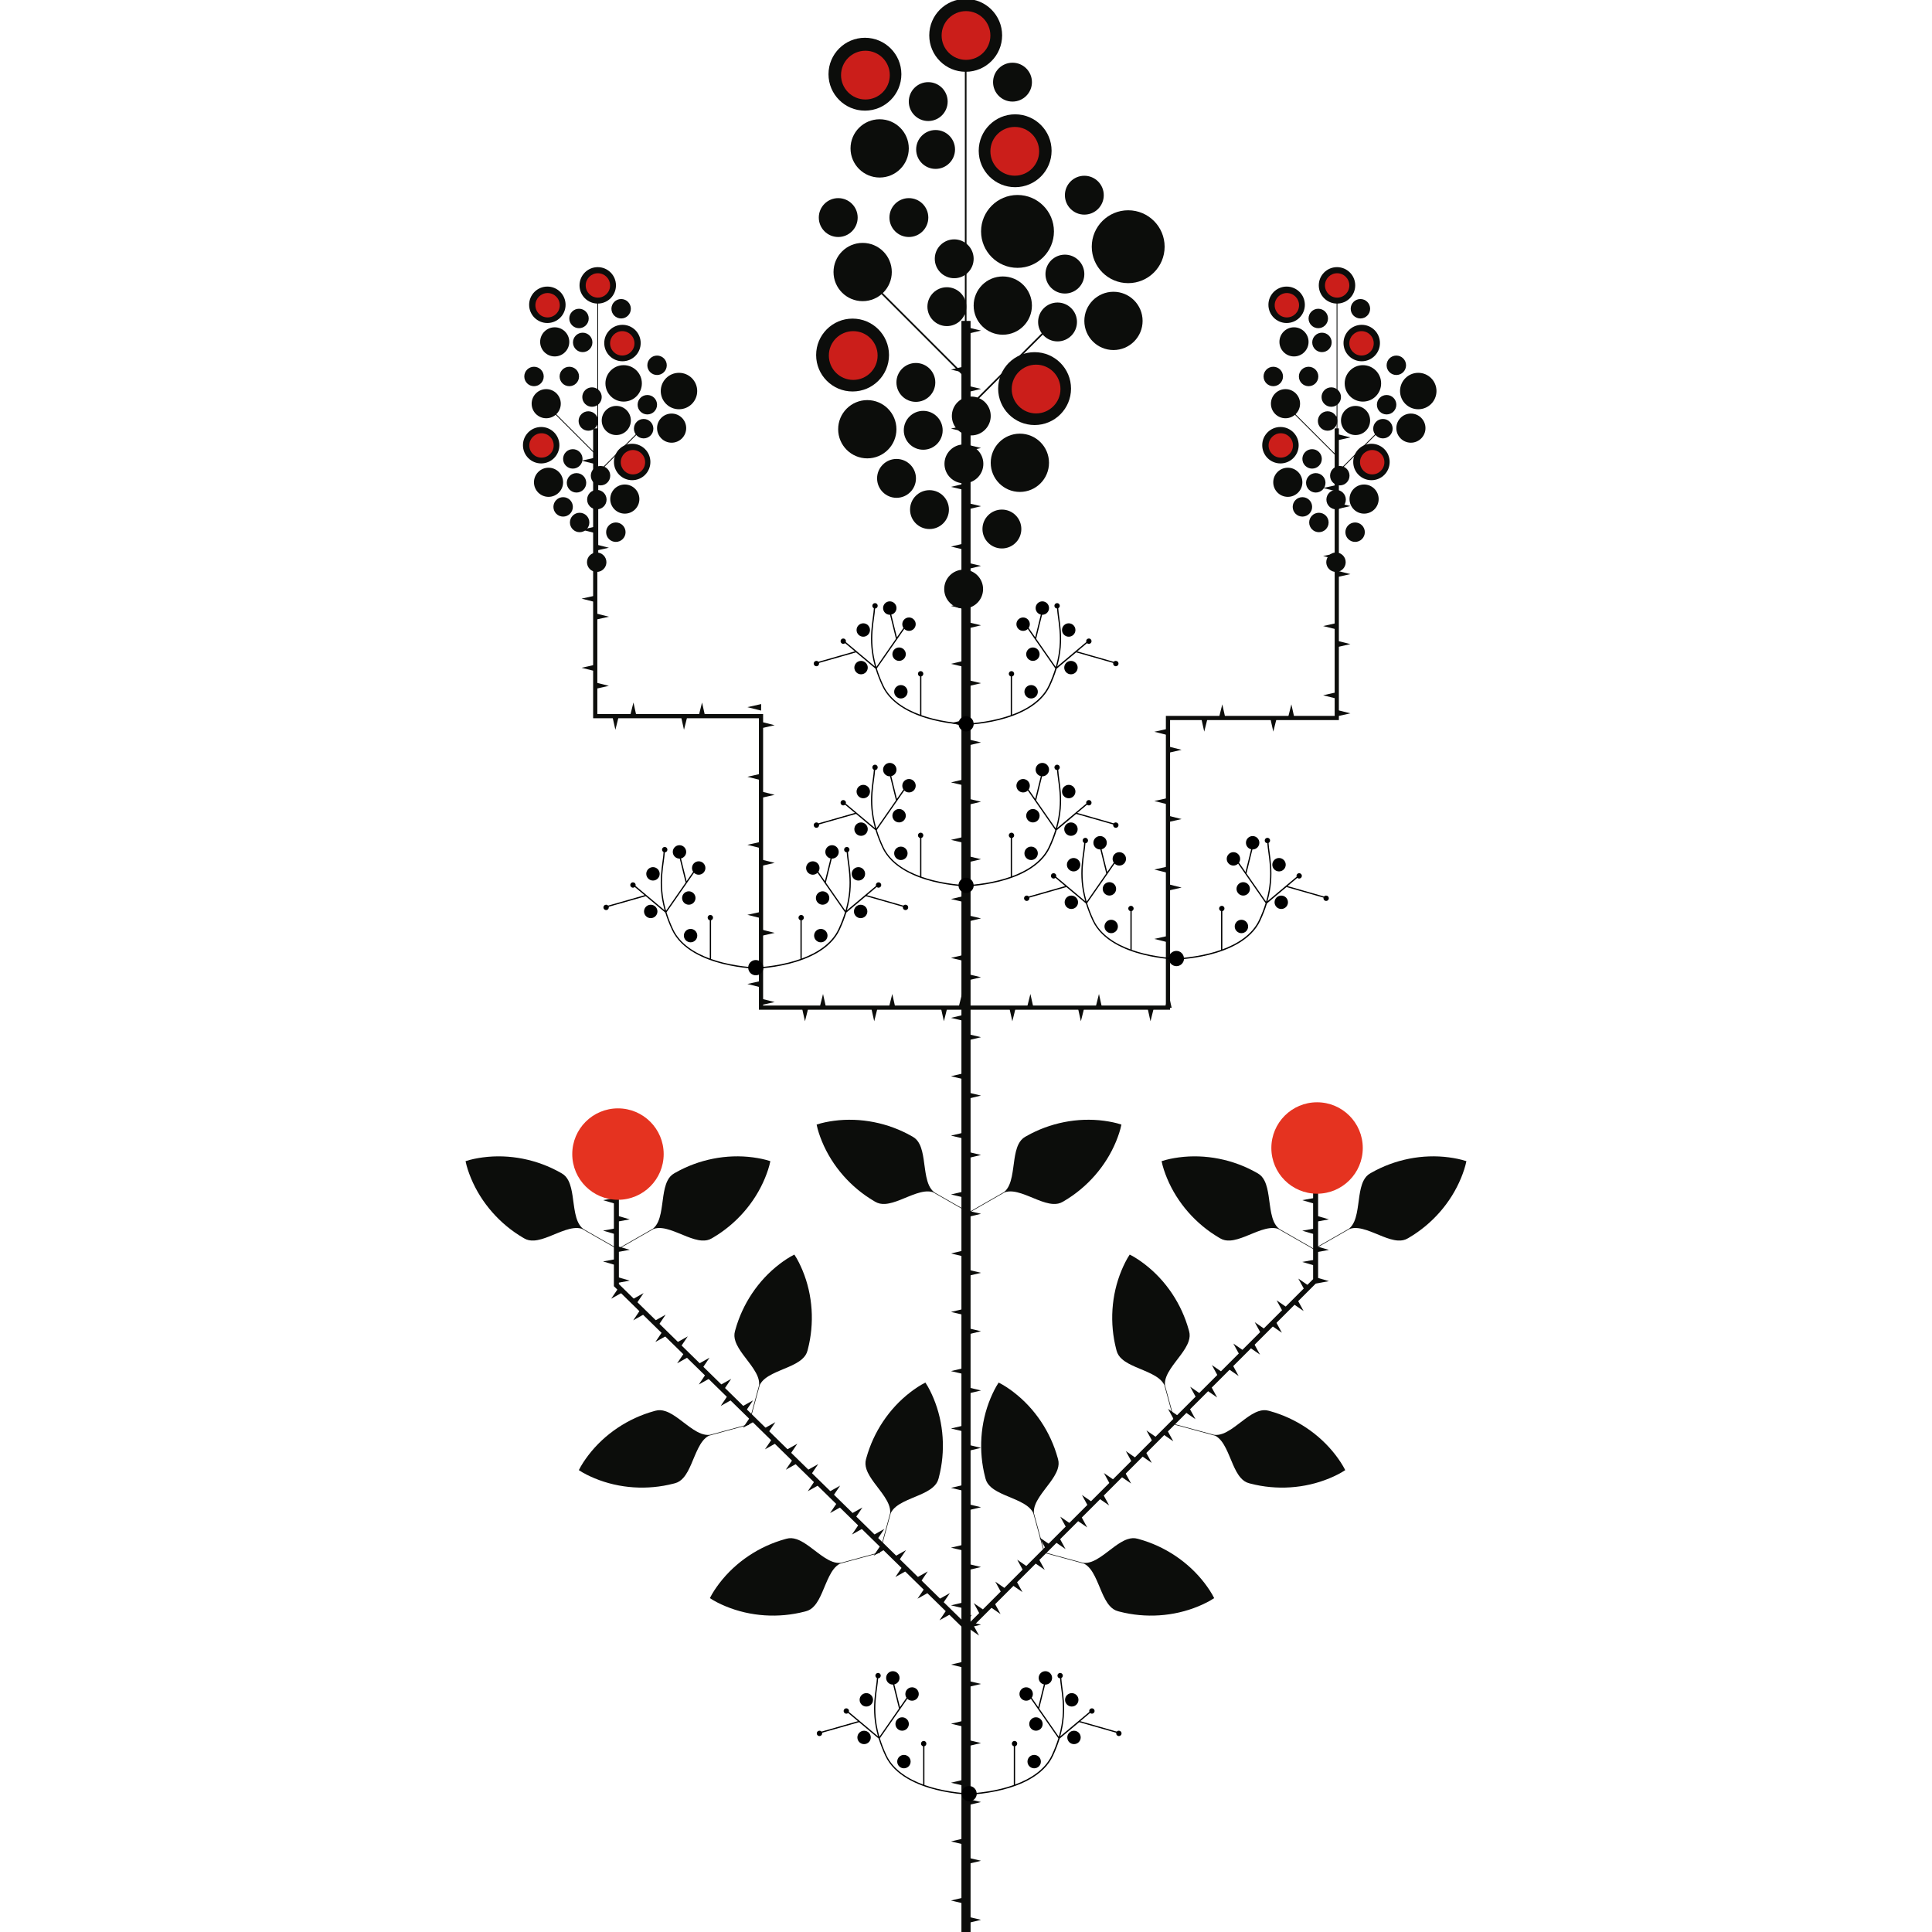 <?xml version="1.0" encoding="UTF-8"?>
<svg xmlns="http://www.w3.org/2000/svg" width="100" height="100" viewBox="0 0 100 100">
  <g id="Tallo">
    <g>
      <g>
        <line x1="50" y1="100.056" x2="50" y2="16.61" fill="none" stroke="#0c0d0b" stroke-miterlimit="10" stroke-width=".473"/>
        <g>
          <polygon points="50 98.554 49.222 98.37 50 98.186 50 98.554 50 98.554" fill="#0c0d0b"/>
          <polygon points="50 99.556 50.778 99.371 50 99.187 50 99.556 50 99.556" fill="#0c0d0b"/>
        </g>
        <g>
          <polygon points="50 95.497 49.222 95.313 50 95.128 50 95.497 50 95.497" fill="#0c0d0b"/>
          <polygon points="50 96.498 50.778 96.314 50 96.13 50 96.498 50 96.498" fill="#0c0d0b"/>
        </g>
        <g>
          <polygon points="50 92.457 49.222 92.273 50 92.088 50 92.457 50 92.457" fill="#0c0d0b"/>
          <polygon points="50 93.458 50.778 93.274 50 93.09 50 93.458 50 93.458" fill="#0c0d0b"/>
        </g>
        <g>
          <polygon points="50 89.403 49.222 89.219 50 89.034 50 89.403 50 89.403" fill="#0c0d0b"/>
          <polygon points="50 90.404 50.778 90.22 50 90.036 50 90.404 50 90.404" fill="#0c0d0b"/>
        </g>
        <g>
          <polygon points="50 86.344 49.222 86.159 50 85.975 50 86.344 50 86.344" fill="#0c0d0b"/>
          <polygon points="50 87.345 50.778 87.161 50 86.976 50 87.345 50 87.345" fill="#0c0d0b"/>
        </g>
        <g>
          <polygon points="50 83.276 49.222 83.092 50 82.908 50 83.276 50 83.276" fill="#0c0d0b"/>
          <polygon points="50 84.278 50.778 84.093 50 83.909 50 84.278 50 84.278" fill="#0c0d0b"/>
        </g>
        <g>
          <polygon points="50 80.291 49.222 80.107 50 79.923 50 80.291 50 80.291" fill="#0c0d0b"/>
          <polygon points="50 81.293 50.778 81.108 50 80.924 50 81.293 50 81.293" fill="#0c0d0b"/>
        </g>
        <g>
          <polygon points="50 77.197 49.222 77.012 50 76.828 50 77.197 50 77.197" fill="#0c0d0b"/>
          <polygon points="50 78.198 50.778 78.014 50 77.829 50 78.198 50 78.198" fill="#0c0d0b"/>
        </g>
        <g>
          <polygon points="50 74.123 49.222 73.939 50 73.755 50 74.123 50 74.123" fill="#0c0d0b"/>
          <polygon points="50 75.125 50.778 74.94 50 74.756 50 75.125 50 75.125" fill="#0c0d0b"/>
        </g>
        <g>
          <polygon points="50 71.153 49.222 70.968 50 70.784 50 71.153 50 71.153" fill="#0c0d0b"/>
          <polygon points="50 72.154 50.778 71.97 50 71.785 50 72.154 50 72.154" fill="#0c0d0b"/>
        </g>
        <g>
          <polygon points="50 68.089 49.222 67.905 50 67.721 50 68.089 50 68.089" fill="#0c0d0b"/>
          <polygon points="50 69.091 50.778 68.906 50 68.722 50 69.091 50 69.091" fill="#0c0d0b"/>
        </g>
        <g>
          <polygon points="50 65.064 49.222 64.879 50 64.695 50 65.064 50 65.064" fill="#0c0d0b"/>
          <polygon points="50 66.065 50.778 65.881 50 65.696 50 66.065 50 66.065" fill="#0c0d0b"/>
        </g>
        <g>
          <polygon points="50 62.01 49.222 61.826 50 61.642 50 62.01 50 62.01" fill="#0c0d0b"/>
          <polygon points="50 63.012 50.778 62.827 50 62.643 50 63.012 50 63.012" fill="#0c0d0b"/>
        </g>
        <g>
          <polygon points="50 58.964 49.222 58.779 50 58.595 50 58.964 50 58.964" fill="#0c0d0b"/>
          <polygon points="50 59.965 50.778 59.781 50 59.596 50 59.965 50 59.965" fill="#0c0d0b"/>
        </g>
        <g>
          <polygon points="50 55.89 49.222 55.706 50 55.522 50 55.89 50 55.89" fill="#0c0d0b"/>
          <polygon points="50 56.892 50.778 56.707 50 56.523 50 56.892 50 56.892" fill="#0c0d0b"/>
        </g>
        <g>
          <polygon points="50 52.869 49.222 52.684 50 52.5 50 52.869 50 52.869" fill="#0c0d0b"/>
          <polygon points="50 53.87 50.778 53.686 50 53.501 50 53.87 50 53.87" fill="#0c0d0b"/>
        </g>
        <g>
          <polygon points="50 49.765 49.222 49.581 50 49.396 50 49.765 50 49.765" fill="#0c0d0b"/>
          <polygon points="50 50.766 50.778 50.582 50 50.398 50 50.766 50 50.766" fill="#0c0d0b"/>
        </g>
        <g>
          <polygon points="50 46.719 49.222 46.535 50 46.35 50 46.719 50 46.719" fill="#0c0d0b"/>
          <polygon points="50 47.72 50.778 47.536 50 47.352 50 47.72 50 47.72" fill="#0c0d0b"/>
        </g>
        <g>
          <polygon points="50 43.655 49.222 43.471 50 43.287 50 43.655 50 43.655" fill="#0c0d0b"/>
          <polygon points="50 44.657 50.778 44.472 50 44.288 50 44.657 50 44.657" fill="#0c0d0b"/>
        </g>
        <g>
          <polygon points="50 40.681 49.222 40.496 50 40.312 50 40.681 50 40.681" fill="#0c0d0b"/>
          <polygon points="50 41.682 50.778 41.498 50 41.313 50 41.682 50 41.682" fill="#0c0d0b"/>
        </g>
        <g>
          <polygon points="50 37.61 49.222 37.426 50 37.241 50 37.61 50 37.61" fill="#0c0d0b"/>
          <polygon points="50 38.611 50.778 38.427 50 38.243 50 38.611 50 38.611" fill="#0c0d0b"/>
        </g>
        <g>
          <polygon points="50 34.544 49.222 34.36 50 34.175 50 34.544 50 34.544" fill="#0c0d0b"/>
          <polygon points="50 35.545 50.778 35.361 50 35.177 50 35.545 50 35.545" fill="#0c0d0b"/>
        </g>
        <g>
          <polygon points="50 31.548 49.222 31.364 50 31.18 50 31.548 50 31.548" fill="#0c0d0b"/>
          <polygon points="50 32.55 50.778 32.365 50 32.181 50 32.55 50 32.55" fill="#0c0d0b"/>
        </g>
        <g>
          <polygon points="50 28.474 49.222 28.29 50 28.105 50 28.474 50 28.474" fill="#0c0d0b"/>
          <polygon points="50 29.475 50.778 29.291 50 29.107 50 29.475 50 29.475" fill="#0c0d0b"/>
        </g>
        <g>
          <polygon points="50 25.384 49.222 25.2 50 25.016 50 25.384 50 25.384" fill="#0c0d0b"/>
          <polygon points="50 26.386 50.778 26.201 50 26.017 50 26.386 50 26.386" fill="#0c0d0b"/>
        </g>
        <g>
          <polygon points="50 22.37 49.222 22.185 50 22.001 50 22.37 50 22.37" fill="#0c0d0b"/>
          <polygon points="50 23.371 50.778 23.187 50 23.002 50 23.371 50 23.371" fill="#0c0d0b"/>
        </g>
        <g>
          <polygon points="50 19.314 49.222 19.13 50 18.945 50 19.314 50 19.314" fill="#0c0d0b"/>
          <polygon points="50 20.315 50.778 20.131 50 19.947 50 20.315 50 20.315" fill="#0c0d0b"/>
        </g>
        <g>
          <polygon points="50 16.294 49.222 16.109 50 15.925 50 16.294 50 16.294" fill="#0c0d0b"/>
          <polygon points="50 17.295 50.778 17.111 50 16.926 50 17.295 50 17.295" fill="#0c0d0b"/>
        </g>
      </g>
      <g>
        <polyline points="30.809 22.172 30.809 37.068 39.39 37.068 39.39 52.155 60.454 52.155 60.454 37.163 69.191 37.163 69.191 22.172" fill="none" stroke="#0c0d0b" stroke-miterlimit="10" stroke-width=".217"/>
        <g>
          <polygon points="30.813 24.022 30.103 23.844 30.817 23.685 30.813 24.022 30.813 24.022" fill="#0c0d0b"/>
          <polygon points="30.801 24.939 31.516 24.779 30.805 24.601 30.801 24.939 30.801 24.939" fill="#0c0d0b"/>
        </g>
        <g>
          <polygon points="30.813 27.594 30.103 27.416 30.817 27.256 30.813 27.594 30.813 27.594" fill="#0c0d0b"/>
          <polygon points="30.801 28.51 31.516 28.351 30.805 28.173 30.801 28.51 30.801 28.51" fill="#0c0d0b"/>
        </g>
        <g>
          <polygon points="30.813 31.164 30.103 30.986 30.817 30.827 30.813 31.164 30.813 31.164" fill="#0c0d0b"/>
          <polygon points="30.801 32.081 31.516 31.921 30.805 31.743 30.801 32.081 30.801 32.081" fill="#0c0d0b"/>
        </g>
        <g>
          <polygon points="30.813 34.742 30.103 34.564 30.817 34.404 30.813 34.742 30.813 34.742" fill="#0c0d0b"/>
          <polygon points="30.801 35.658 31.516 35.499 30.805 35.321 30.801 35.658 30.801 35.658" fill="#0c0d0b"/>
        </g>
        <g>
          <polygon points="32.03 37.064 31.852 37.774 31.692 37.059 32.03 37.064 32.03 37.064" fill="#0c0d0b"/>
          <polygon points="32.946 37.076 32.787 36.361 32.609 37.071 32.946 37.076 32.946 37.076" fill="#0c0d0b"/>
        </g>
        <g>
          <polygon points="35.581 37.064 35.403 37.774 35.244 37.059 35.581 37.064 35.581 37.064" fill="#0c0d0b"/>
          <polygon points="36.498 37.076 36.338 36.361 36.16 37.071 36.498 37.076 36.498 37.076" fill="#0c0d0b"/>
        </g>
        <g>
          <polygon points="39.394 36.78 38.684 36.602 39.399 36.443 39.394 36.78 39.394 36.78" fill="#0c0d0b"/>
          <polygon points="39.382 37.697 40.097 37.537 39.387 37.359 39.382 37.697 39.382 37.697" fill="#0c0d0b"/>
        </g>
        <g>
          <polygon points="39.394 40.384 38.684 40.206 39.399 40.046 39.394 40.384 39.394 40.384" fill="#0c0d0b"/>
          <polygon points="39.382 41.3 40.097 41.141 39.387 40.963 39.382 41.3 39.382 41.3" fill="#0c0d0b"/>
        </g>
        <g>
          <polygon points="39.394 43.906 38.684 43.728 39.399 43.569 39.394 43.906 39.394 43.906" fill="#0c0d0b"/>
          <polygon points="39.382 44.823 40.097 44.663 39.387 44.485 39.382 44.823 39.382 44.823" fill="#0c0d0b"/>
        </g>
        <g>
          <polygon points="39.394 47.529 38.684 47.351 39.399 47.192 39.394 47.529 39.394 47.529" fill="#0c0d0b"/>
          <polygon points="39.382 48.446 40.097 48.286 39.387 48.108 39.382 48.446 39.382 48.446" fill="#0c0d0b"/>
        </g>
        <g>
          <polygon points="39.394 51.109 38.684 50.931 39.399 50.771 39.394 51.109 39.394 51.109" fill="#0c0d0b"/>
          <polygon points="39.382 52.025 40.097 51.866 39.387 51.688 39.382 52.025 39.382 52.025" fill="#0c0d0b"/>
        </g>
        <g>
          <polygon points="41.843 52.151 41.665 52.861 41.505 52.146 41.843 52.151 41.843 52.151" fill="#0c0d0b"/>
          <polygon points="42.759 52.163 42.6 51.448 42.422 52.158 42.759 52.163 42.759 52.163" fill="#0c0d0b"/>
        </g>
        <g>
          <polygon points="45.427 52.151 45.249 52.861 45.09 52.146 45.427 52.151 45.427 52.151" fill="#0c0d0b"/>
          <polygon points="46.344 52.163 46.184 51.448 46.006 52.158 46.344 52.163 46.344 52.163" fill="#0c0d0b"/>
        </g>
        <g>
          <polygon points="49.034 52.151 48.856 52.861 48.696 52.146 49.034 52.151 49.034 52.151" fill="#0c0d0b"/>
          <polygon points="49.95 52.163 49.791 51.448 49.613 52.158 49.95 52.163 49.95 52.163" fill="#0c0d0b"/>
        </g>
        <g>
          <polygon points="52.576 52.151 52.398 52.861 52.238 52.146 52.576 52.151 52.576 52.151" fill="#0c0d0b"/>
          <polygon points="53.492 52.163 53.333 51.448 53.155 52.158 53.492 52.163 53.492 52.163" fill="#0c0d0b"/>
        </g>
        <g>
          <polygon points="56.124 52.151 55.946 52.861 55.787 52.146 56.124 52.151 56.124 52.151" fill="#0c0d0b"/>
          <polygon points="57.041 52.163 56.882 51.448 56.704 52.158 57.041 52.163 57.041 52.163" fill="#0c0d0b"/>
        </g>
        <g>
          <polygon points="59.727 52.151 59.549 52.861 59.39 52.146 59.727 52.151 59.727 52.151" fill="#0c0d0b"/>
          <polygon points="60.644 52.163 60.484 51.448 60.306 52.158 60.644 52.163 60.644 52.163" fill="#0c0d0b"/>
        </g>
        <g>
          <polygon points="60.45 49.355 61.16 49.533 60.445 49.693 60.45 49.355 60.45 49.355" fill="#0c0d0b"/>
          <polygon points="60.462 48.439 59.747 48.598 60.457 48.776 60.462 48.439 60.462 48.439" fill="#0c0d0b"/>
        </g>
        <g>
          <polygon points="60.45 45.763 61.16 45.941 60.445 46.101 60.45 45.763 60.45 45.763" fill="#0c0d0b"/>
          <polygon points="60.462 44.847 59.747 45.006 60.457 45.184 60.462 44.847 60.462 44.847" fill="#0c0d0b"/>
        </g>
        <g>
          <polygon points="60.45 42.217 61.16 42.395 60.445 42.555 60.45 42.217 60.45 42.217" fill="#0c0d0b"/>
          <polygon points="60.462 41.301 59.747 41.46 60.457 41.638 60.462 41.301 60.462 41.301" fill="#0c0d0b"/>
        </g>
        <g>
          <polygon points="60.45 38.633 61.16 38.811 60.445 38.971 60.45 38.633 60.45 38.633" fill="#0c0d0b"/>
          <polygon points="60.462 37.717 59.747 37.876 60.457 38.054 60.462 37.717 60.462 37.717" fill="#0c0d0b"/>
        </g>
        <g>
          <polygon points="62.509 37.16 62.331 37.87 62.172 37.155 62.509 37.16 62.509 37.16" fill="#0c0d0b"/>
          <polygon points="63.426 37.172 63.266 36.457 63.088 37.167 63.426 37.172 63.426 37.172" fill="#0c0d0b"/>
        </g>
        <g>
          <polygon points="66.084 37.16 65.906 37.87 65.746 37.155 66.084 37.16 66.084 37.16" fill="#0c0d0b"/>
          <polygon points="67 37.172 66.841 36.457 66.663 37.167 67 37.172 67 37.172" fill="#0c0d0b"/>
        </g>
        <g>
          <polygon points="69.187 36.744 69.897 36.922 69.183 37.081 69.187 36.744 69.187 36.744" fill="#0c0d0b"/>
          <polygon points="69.199 35.827 68.484 35.987 69.195 36.165 69.199 35.827 69.199 35.827" fill="#0c0d0b"/>
        </g>
        <g>
          <polygon points="69.187 33.161 69.897 33.339 69.183 33.499 69.187 33.161 69.187 33.161" fill="#0c0d0b"/>
          <polygon points="69.199 32.245 68.484 32.404 69.195 32.582 69.199 32.245 69.199 32.245" fill="#0c0d0b"/>
        </g>
        <g>
          <polygon points="69.187 29.538 69.897 29.716 69.183 29.875 69.187 29.538 69.187 29.538" fill="#0c0d0b"/>
          <polygon points="69.199 28.621 68.484 28.781 69.195 28.959 69.199 28.621 69.199 28.621" fill="#0c0d0b"/>
        </g>
        <g>
          <polygon points="69.187 26.016 69.897 26.194 69.183 26.354 69.187 26.016 69.187 26.016" fill="#0c0d0b"/>
          <polygon points="69.199 25.1 68.484 25.259 69.195 25.437 69.199 25.1 69.199 25.1" fill="#0c0d0b"/>
        </g>
        <g>
          <polygon points="69.187 22.462 69.897 22.64 69.183 22.799 69.187 22.462 69.187 22.462" fill="#0c0d0b"/>
          <polygon points="69.199 21.545 68.484 21.705 69.195 21.883 69.199 21.545 69.199 21.545" fill="#0c0d0b"/>
        </g>
      </g>
      <g>
        <polyline points="31.904 61.041 31.904 66.519 50.059 84.299 68.096 66.262 68.096 61.041" fill="none" stroke="#0c0d0b" stroke-miterlimit="10" stroke-width=".259"/>
        <g>
          <polygon points="31.889 61.332 32.595 61.538 31.871 61.67 31.889 61.332 31.889 61.332" fill="#0c0d0b"/>
          <polygon points="31.937 60.412 31.214 60.544 31.92 60.751 31.937 60.412 31.937 60.412" fill="#0c0d0b"/>
        </g>
        <g>
          <polygon points="31.889 62.907 32.595 63.114 31.871 63.246 31.889 62.907 31.889 62.907" fill="#0c0d0b"/>
          <polygon points="31.937 61.988 31.214 62.12 31.92 62.327 31.937 61.988 31.937 61.988" fill="#0c0d0b"/>
        </g>
        <g>
          <polygon points="31.889 64.483 32.595 64.69 31.871 64.822 31.889 64.483 31.889 64.483" fill="#0c0d0b"/>
          <polygon points="31.937 63.564 31.214 63.696 31.92 63.903 31.937 63.564 31.937 63.564" fill="#0c0d0b"/>
        </g>
        <g>
          <polygon points="31.889 66.08 32.595 66.286 31.871 66.418 31.889 66.08 31.889 66.08" fill="#0c0d0b"/>
          <polygon points="31.937 65.16 31.214 65.292 31.92 65.499 31.937 65.16 31.937 65.16" fill="#0c0d0b"/>
        </g>
        <g>
          <polygon points="32.67 67.29 33.312 66.931 32.9 67.54 32.67 67.29 32.67 67.29" fill="#0c0d0b"/>
          <polygon points="32.047 66.612 31.635 67.221 32.277 66.862 32.047 66.612 32.047 66.612" fill="#0c0d0b"/>
        </g>
        <g>
          <polygon points="33.811 68.408 34.453 68.048 34.041 68.657 33.811 68.408 33.811 68.408" fill="#0c0d0b"/>
          <polygon points="33.188 67.73 32.776 68.339 33.418 67.979 33.188 67.73 33.188 67.73" fill="#0c0d0b"/>
        </g>
        <g>
          <polygon points="34.957 69.53 35.599 69.171 35.187 69.78 34.957 69.53 34.957 69.53" fill="#0c0d0b"/>
          <polygon points="34.334 68.852 33.922 69.461 34.564 69.102 34.334 68.852 34.334 68.852" fill="#0c0d0b"/>
        </g>
        <g>
          <polygon points="36.084 70.633 36.725 70.274 36.313 70.883 36.084 70.633 36.084 70.633" fill="#0c0d0b"/>
          <polygon points="35.461 69.956 35.049 70.565 35.69 70.205 35.461 69.956 35.461 69.956" fill="#0c0d0b"/>
        </g>
        <g>
          <polygon points="37.204 71.73 37.846 71.371 37.434 71.98 37.204 71.73 37.204 71.73" fill="#0c0d0b"/>
          <polygon points="36.581 71.053 36.169 71.662 36.81 71.302 36.581 71.053 36.581 71.053" fill="#0c0d0b"/>
        </g>
        <g>
          <polygon points="38.338 72.841 38.979 72.481 38.567 73.09 38.338 72.841 38.338 72.841" fill="#0c0d0b"/>
          <polygon points="37.715 72.163 37.303 72.772 37.944 72.413 37.715 72.163 37.715 72.163" fill="#0c0d0b"/>
        </g>
        <g>
          <polygon points="39.491 73.971 40.133 73.611 39.721 74.22 39.491 73.971 39.491 73.971" fill="#0c0d0b"/>
          <polygon points="38.868 73.293 38.456 73.902 39.098 73.542 38.868 73.293 38.868 73.293" fill="#0c0d0b"/>
        </g>
        <g>
          <polygon points="40.63 75.085 41.271 74.726 40.859 75.335 40.63 75.085 40.63 75.085" fill="#0c0d0b"/>
          <polygon points="40.007 74.408 39.595 75.017 40.236 74.657 40.007 74.408 40.007 74.408" fill="#0c0d0b"/>
        </g>
        <g>
          <polygon points="41.708 76.141 42.349 75.782 41.937 76.391 41.708 76.141 41.708 76.141" fill="#0c0d0b"/>
          <polygon points="41.085 75.463 40.673 76.072 41.314 75.713 41.085 75.463 41.085 75.463" fill="#0c0d0b"/>
        </g>
        <g>
          <polygon points="42.845 77.255 43.486 76.895 43.074 77.504 42.845 77.255 42.845 77.255" fill="#0c0d0b"/>
          <polygon points="42.222 76.577 41.81 77.186 42.451 76.826 42.222 76.577 42.222 76.577" fill="#0c0d0b"/>
        </g>
        <g>
          <polygon points="43.999 78.385 44.64 78.026 44.228 78.635 43.999 78.385 43.999 78.385" fill="#0c0d0b"/>
          <polygon points="43.376 77.707 42.964 78.316 43.605 77.957 43.376 77.707 43.376 77.707" fill="#0c0d0b"/>
        </g>
        <g>
          <polygon points="45.133 79.496 45.774 79.136 45.362 79.745 45.133 79.496 45.133 79.496" fill="#0c0d0b"/>
          <polygon points="44.51 78.818 44.098 79.427 44.739 79.067 44.51 78.818 44.51 78.818" fill="#0c0d0b"/>
        </g>
        <g>
          <polygon points="46.253 80.593 46.895 80.234 46.483 80.843 46.253 80.593 46.253 80.593" fill="#0c0d0b"/>
          <polygon points="45.63 79.915 45.218 80.524 45.86 80.165 45.63 79.915 45.63 79.915" fill="#0c0d0b"/>
        </g>
        <g>
          <polygon points="47.379 81.695 48.02 81.336 47.608 81.945 47.379 81.695 47.379 81.695" fill="#0c0d0b"/>
          <polygon points="46.756 81.018 46.344 81.627 46.985 81.267 46.756 81.018 46.756 81.018" fill="#0c0d0b"/>
        </g>
        <g>
          <polygon points="48.525 82.818 49.166 82.458 48.754 83.067 48.525 82.818 48.525 82.818" fill="#0c0d0b"/>
          <polygon points="47.902 82.14 47.49 82.749 48.131 82.389 47.902 82.14 47.902 82.14" fill="#0c0d0b"/>
        </g>
        <g>
          <polygon points="49.665 83.934 50.306 83.575 49.894 84.184 49.665 83.934 49.665 83.934" fill="#0c0d0b"/>
          <polygon points="49.042 83.256 48.63 83.865 49.271 83.506 49.042 83.256 49.042 83.256" fill="#0c0d0b"/>
        </g>
        <g>
          <polygon points="50.756 83.623 50.403 82.978 51.008 83.396 50.756 83.623 50.756 83.623" fill="#0c0d0b"/>
          <polygon points="50.072 84.239 50.676 84.657 50.324 84.012 50.072 84.239 50.072 84.239" fill="#0c0d0b"/>
        </g>
        <g>
          <polygon points="51.868 82.51 51.516 81.865 52.12 82.284 51.868 82.51 51.868 82.51" fill="#0c0d0b"/>
          <polygon points="51.184 83.126 51.789 83.545 51.436 82.899 51.184 83.126 51.184 83.126" fill="#0c0d0b"/>
        </g>
        <g>
          <polygon points="53.004 81.375 52.651 80.73 53.256 81.148 53.004 81.375 53.004 81.375" fill="#0c0d0b"/>
          <polygon points="52.32 81.991 52.924 82.409 52.571 81.764 52.32 81.991 52.32 81.991" fill="#0c0d0b"/>
        </g>
        <g>
          <polygon points="54.157 80.222 53.804 79.577 54.409 79.995 54.157 80.222 54.157 80.222" fill="#0c0d0b"/>
          <polygon points="53.472 80.838 54.077 81.256 53.724 80.611 53.472 80.838 53.472 80.838" fill="#0c0d0b"/>
        </g>
        <g>
          <polygon points="55.232 79.147 54.879 78.502 55.484 78.92 55.232 79.147 55.232 79.147" fill="#0c0d0b"/>
          <polygon points="54.548 79.763 55.152 80.181 54.8 79.536 54.548 79.763 54.548 79.763" fill="#0c0d0b"/>
        </g>
        <g>
          <polygon points="56.353 78.025 56.001 77.38 56.605 77.798 56.353 78.025 56.353 78.025" fill="#0c0d0b"/>
          <polygon points="55.669 78.641 56.274 79.06 55.921 78.414 55.669 78.641 55.669 78.641" fill="#0c0d0b"/>
        </g>
        <g>
          <polygon points="57.49 76.889 57.137 76.243 57.742 76.662 57.49 76.889 57.49 76.889" fill="#0c0d0b"/>
          <polygon points="56.806 77.505 57.411 77.923 57.058 77.278 56.806 77.505 56.806 77.505" fill="#0c0d0b"/>
        </g>
        <g>
          <polygon points="58.625 75.753 58.273 75.108 58.877 75.526 58.625 75.753 58.625 75.753" fill="#0c0d0b"/>
          <polygon points="57.941 76.369 58.546 76.788 58.193 76.142 57.941 76.369 57.941 76.369" fill="#0c0d0b"/>
        </g>
        <g>
          <polygon points="59.694 74.685 59.341 74.04 59.945 74.458 59.694 74.685 59.694 74.685" fill="#0c0d0b"/>
          <polygon points="59.009 75.301 59.614 75.72 59.261 75.074 59.009 75.301 59.009 75.301" fill="#0c0d0b"/>
        </g>
        <g>
          <polygon points="60.81 73.569 60.457 72.924 61.061 73.342 60.81 73.569 60.81 73.569" fill="#0c0d0b"/>
          <polygon points="60.125 74.185 60.73 74.603 60.377 73.958 60.125 74.185 60.125 74.185" fill="#0c0d0b"/>
        </g>
        <g>
          <polygon points="61.956 72.422 61.604 71.777 62.208 72.196 61.956 72.422 61.956 72.422" fill="#0c0d0b"/>
          <polygon points="61.272 73.038 61.877 73.457 61.524 72.812 61.272 73.038 61.272 73.038" fill="#0c0d0b"/>
        </g>
        <g>
          <polygon points="63.079 71.3 62.726 70.654 63.331 71.073 63.079 71.3 63.079 71.3" fill="#0c0d0b"/>
          <polygon points="62.395 71.916 63 72.334 62.647 71.689 62.395 71.916 62.395 71.916" fill="#0c0d0b"/>
        </g>
        <g>
          <polygon points="64.191 70.188 63.838 69.543 64.443 69.961 64.191 70.188 64.191 70.188" fill="#0c0d0b"/>
          <polygon points="63.507 70.804 64.111 71.222 63.759 70.577 63.507 70.804 63.507 70.804" fill="#0c0d0b"/>
        </g>
        <g>
          <polygon points="65.298 69.081 64.945 68.436 65.55 68.854 65.298 69.081 65.298 69.081" fill="#0c0d0b"/>
          <polygon points="64.614 69.697 65.218 70.115 64.865 69.47 64.614 69.697 64.614 69.697" fill="#0c0d0b"/>
        </g>
        <g>
          <polygon points="66.43 67.949 66.077 67.304 66.682 67.722 66.43 67.949 66.43 67.949" fill="#0c0d0b"/>
          <polygon points="65.746 68.565 66.35 68.983 65.998 68.338 65.746 68.565 65.746 68.565" fill="#0c0d0b"/>
        </g>
        <g>
          <polygon points="67.554 66.825 67.201 66.18 67.806 66.598 67.554 66.825 67.554 66.825" fill="#0c0d0b"/>
          <polygon points="66.87 67.441 67.474 67.859 67.122 67.214 66.87 67.441 66.87 67.441" fill="#0c0d0b"/>
        </g>
        <g>
          <polygon points="68.111 65.525 67.405 65.318 68.129 65.186 68.111 65.525 68.111 65.525" fill="#0c0d0b"/>
          <polygon points="68.063 66.444 68.786 66.312 68.08 66.106 68.063 66.444 68.063 66.444" fill="#0c0d0b"/>
        </g>
        <g>
          <polygon points="68.111 63.909 67.405 63.702 68.129 63.57 68.111 63.909 68.111 63.909" fill="#0c0d0b"/>
          <polygon points="68.063 64.828 68.786 64.696 68.08 64.49 68.063 64.828 68.063 64.828" fill="#0c0d0b"/>
        </g>
        <g>
          <polygon points="68.111 62.327 67.405 62.12 68.129 61.988 68.111 62.327 68.111 62.327" fill="#0c0d0b"/>
          <polygon points="68.063 63.246 68.786 63.115 68.08 62.908 68.063 63.246 68.063 63.246" fill="#0c0d0b"/>
        </g>
        <g>
          <polygon points="68.111 60.751 67.405 60.544 68.129 60.412 68.111 60.751 68.111 60.751" fill="#0c0d0b"/>
          <polygon points="68.063 61.67 68.786 61.538 68.08 61.332 68.063 61.67 68.063 61.67" fill="#0c0d0b"/>
        </g>
      </g>
    </g>
  </g>
  <g id="Hojas">
    <path d="M57.152,58.012c-1.383-.185-2.817.108-4.021.791,0,0-.062.035-.062.035-.158.089-.267.216-.352.386-.114.23-.168.505-.21.775-.044.289-.078.621-.137.901-.065.304-.164.608-.396.799l-1.822,1.042-1.788-1.023c-.249-.19-.353-.504-.42-.818-.059-.28-.093-.612-.137-.901-.042-.27-.096-.545-.21-.775-.085-.17-.194-.297-.352-.386,0,0-.062-.035-.062-.035-1.204-.682-2.637-.975-4.021-.791-.299.041-.604.099-.894.196.061.3.163.593.277.872.532,1.29,1.502,2.385,2.695,3.087,0,0,.061.036.061.036.156.092.321.123.511.112.256-.016.521-.107.776-.206.272-.106.576-.243.849-.332.281-.091.578-.155.848-.071l1.866,1.068v-.002s.002.002.002.002l1.853-1.061c.276-.095.581-.029.87.064.272.089.576.225.849.332.255.099.52.19.776.206.19.011.354-.019.511-.112,0,0,.061-.036.061-.036,1.193-.701,2.163-1.796,2.695-3.087.114-.279.216-.573.277-.872-.29-.097-.595-.155-.894-.196Z" fill="#0c0d0b"/>
    <path d="M75.008,59.906c-1.383-.185-2.817.108-4.021.791,0,0-.062.035-.062.035-.158.089-.267.216-.352.386-.114.23-.168.505-.21.775-.044.289-.078.621-.137.901-.065.304-.164.608-.396.799l-1.822,1.042-1.788-1.023c-.249-.19-.353-.504-.42-.818-.059-.28-.093-.612-.137-.901-.042-.27-.096-.545-.21-.775-.085-.17-.194-.297-.352-.386,0,0-.062-.035-.062-.035-1.204-.682-2.637-.975-4.021-.791-.299.041-.604.099-.894.196.061.3.163.593.277.872.532,1.29,1.502,2.385,2.695,3.087,0,0,.061.036.061.036.156.092.321.123.511.112.256-.016.521-.107.776-.206.272-.106.576-.243.849-.332.281-.091.578-.155.848-.071l1.866,1.068v-.002s.002.002.002.002l1.853-1.061c.276-.095.581-.029.87.064.272.089.576.225.849.332.255.099.52.19.776.206.19.011.354-.019.511-.112,0,0,.061-.036.061-.036,1.193-.701,2.163-1.796,2.695-3.087.114-.279.216-.573.277-.872-.29-.097-.595-.155-.894-.196Z" fill="#0c0d0b"/>
    <path d="M40.345,65.431c-1.109.848-1.915,2.069-2.284,3.402,0,0-.019.069-.019.069-.049.175-.036.341.024.522.082.243.238.476.399.696.173.236.384.494.54.734.169.261.314.546.285.845l-.551,2.025-1.988.541c-.31.042-.606-.107-.875-.282-.24-.156-.498-.367-.734-.54-.221-.162-.453-.318-.696-.399-.181-.06-.347-.073-.522-.024,0,0-.069.019-.069.019-1.334.369-2.554,1.175-3.402,2.284-.182.241-.357.497-.493.771.255.169.534.304.813.421,1.288.536,2.749.624,4.088.277,0,0,.069-.018.069-.018.176-.045.314-.14.44-.282.17-.192.293-.444.403-.694.117-.268.236-.579.366-.835.134-.263.299-.518.549-.65l2.075-.564v-.002s.001,0,.001,0l.561-2.061c.128-.262.39-.432.66-.57.255-.13.567-.248.835-.366.25-.11.502-.233.694-.403.142-.126.237-.264.282-.44,0,0,.018-.069.018-.069.348-1.339.26-2.8-.277-4.088-.117-.278-.252-.558-.421-.813-.274.136-.53.311-.771.493Z" fill="#0c0d0b"/>
    <path d="M47.128,72.056c-1.109.848-1.915,2.069-2.284,3.402,0,0-.019.069-.019.069-.049.175-.036.341.024.522.082.243.238.476.399.696.173.236.384.494.54.734.169.261.314.546.285.845l-.551,2.025-1.988.541c-.31.042-.606-.107-.875-.282-.24-.156-.498-.367-.734-.54-.221-.162-.453-.318-.696-.399-.181-.06-.347-.073-.522-.024,0,0-.069.019-.069.019-1.334.369-2.554,1.175-3.402,2.284-.182.241-.357.497-.493.771.255.169.534.304.813.421,1.288.536,2.749.624,4.088.277,0,0,.069-.018.069-.018.176-.045.314-.14.44-.282.17-.192.293-.444.403-.694.117-.268.236-.579.366-.835.134-.263.299-.518.549-.65l2.075-.564v-.002s.001,0,.001,0l.561-2.061c.128-.262.39-.432.66-.57.255-.13.567-.248.835-.366.25-.11.502-.233.694-.403.142-.126.237-.264.282-.44,0,0,.018-.069.018-.069.348-1.339.26-2.8-.277-4.088-.117-.278-.252-.558-.421-.813-.274.136-.53.311-.771.493Z" fill="#0c0d0b"/>
    <path d="M59.244,65.431c1.109.848,1.915,2.069,2.284,3.402,0,0,.019.069.019.069.049.175.036.341-.024.522-.082.243-.238.476-.399.696-.173.236-.384.494-.54.734-.169.261-.314.546-.285.845l.551,2.025,1.988.541c.31.042.606-.107.875-.282.24-.156.498-.367.734-.54.221-.162.453-.318.696-.399.181-.06.347-.073.522-.024,0,0,.069.019.069.019,1.334.369,2.554,1.175,3.402,2.284.182.241.357.497.493.771-.255.169-.534.304-.813.421-1.288.536-2.749.624-4.088.277,0,0-.069-.018-.069-.018-.176-.045-.314-.14-.44-.282-.17-.192-.293-.444-.403-.694-.117-.268-.236-.579-.366-.835-.134-.263-.299-.518-.549-.65l-2.075-.564v-.002s-.001,0-.001,0l-.561-2.061c-.128-.262-.39-.432-.66-.57-.255-.13-.567-.248-.835-.366-.25-.11-.502-.233-.694-.403-.142-.126-.237-.264-.282-.44,0,0-.018-.069-.018-.069-.348-1.339-.26-2.8.277-4.088.117-.278.252-.558.421-.813.274.136.53.311.771.493Z" fill="#0c0d0b"/>
    <path d="M52.461,72.056c1.109.848,1.915,2.069,2.284,3.402,0,0,.019.069.019.069.049.175.036.341-.024.522-.082.243-.238.476-.399.696-.173.236-.384.494-.54.734-.169.261-.314.546-.285.845l.551,2.025,1.988.541c.31.042.606-.107.875-.282.24-.156.498-.367.734-.54.221-.162.453-.318.696-.399.181-.06.347-.073.522-.024,0,0,.069.019.069.019,1.334.369,2.554,1.175,3.402,2.284.182.241.357.497.493.771-.255.169-.534.304-.813.421-1.288.536-2.749.624-4.088.277,0,0-.069-.018-.069-.018-.176-.045-.314-.14-.44-.282-.17-.192-.293-.444-.403-.694-.117-.268-.236-.579-.366-.835-.134-.263-.299-.518-.549-.65l-2.075-.564v-.002s-.001,0-.001,0l-.561-2.061c-.128-.262-.39-.432-.66-.57-.255-.13-.567-.248-.835-.366-.25-.11-.502-.233-.694-.403-.142-.126-.237-.264-.282-.44,0,0-.018-.069-.018-.069-.348-1.339-.26-2.8.277-4.088.117-.278.252-.558.421-.813.274.136.53.311.771.493Z" fill="#0c0d0b"/>
    <path d="M38.981,59.906c-1.383-.185-2.817.108-4.021.791,0,0-.062.035-.062.035-.158.089-.267.216-.352.386-.114.23-.168.505-.21.775-.044.289-.078.621-.137.901-.065.304-.164.608-.396.799l-1.822,1.042-1.788-1.023c-.249-.19-.353-.504-.42-.818-.059-.28-.093-.612-.137-.901-.042-.27-.096-.545-.21-.775-.085-.17-.194-.297-.352-.386,0,0-.062-.035-.062-.035-1.204-.682-2.637-.975-4.021-.791-.299.041-.604.099-.894.196.061.3.163.593.277.872.532,1.29,1.502,2.385,2.695,3.087,0,0,.061.036.061.036.156.092.321.123.511.112.256-.016.521-.107.776-.206.272-.106.576-.243.849-.332.281-.091.578-.155.848-.071l1.866,1.068v-.002s.002.002.002.002l1.853-1.061c.276-.095.581-.029.87.064.272.089.576.225.849.332.255.099.52.19.776.206.19.011.354-.019.511-.112,0,0,.061-.036.061-.036,1.193-.701,2.163-1.796,2.695-3.087.114-.279.216-.573.277-.872-.29-.097-.595-.155-.894-.196Z" fill="#0c0d0b"/>
    <g>
      <path d="M53.463,34.207c.192,0,.347-.156.347-.347s-.156-.347-.347-.347-.347.156-.347.347.156.347.347.347Z"/>
      <path d="M55.317,32.956c.192,0,.347-.156.347-.347s-.156-.347-.347-.347-.347.156-.347.347.156.347.347.347Z"/>
      <circle cx="55.432" cy="34.555" r=".347"/>
      <path d="M53.371,36.153c.192,0,.347-.156.347-.347s-.156-.347-.347-.347-.347.156-.347.347.156.347.347.347Z"/>
      <path d="M57.749,34.207c-.041,0-.079.018-.104.047l-1.888-.54.507-.425c.051.047.13.051.184.005.059-.049.067-.137.018-.196-.049-.059-.137-.067-.196-.018-.046.038-.061.099-.042.152l-1.51,1.267c.006-.022.013-.043.018-.065.086-.316.141-.622.168-.934.052-.606-.017-1.109-.072-1.513-.026-.186-.048-.353-.057-.505.01-.005.02-.011.029-.019.059-.049.067-.137.018-.196-.049-.059-.137-.067-.196-.018s-.067.137-.018.196c.026.031.064.048.102.05.009.152.032.317.057.501.055.401.123.9.072,1.499-.026.308-.081.61-.165.923-.009.034-.019.068-.029.102l-1.014-1.459.307-1.241s.008,0,.013,0c.192,0,.347-.156.347-.347s-.156-.347-.347-.347-.347.156-.347.347c0,.165.115.303.269.338l-.291,1.178-.339-.487c.038-.056.06-.123.06-.195,0-.192-.156-.347-.347-.347s-.347.156-.347.347.156.347.347.347c.095,0,.181-.038.244-.1l.361.52h0s.001.001.001.001l1.06,1.524c-.088.288-.202.582-.34.878-.36.771-1.142,1.237-1.9,1.516v-1.98c.022-.004.043-.014.061-.03.059-.049.067-.137.018-.196-.049-.059-.137-.067-.196-.018s-.067.137-.018.196c.019.022.043.037.069.045v2.006c-.209.074-.415.135-.609.184-.495.125-.965.19-1.314.224-.02-.199-.186-.354-.39-.354s-.37.156-.39.354c-.349-.034-.819-.1-1.314-.224-.194-.049-.4-.109-.609-.184v-2.006c.026-.007.05-.022.069-.045.049-.059.041-.147-.018-.196s-.147-.041-.196.018c-.049.059-.041.147.018.196.018.015.04.025.061.03v1.98c-.758-.279-1.54-.745-1.9-1.516-.138-.296-.252-.591-.34-.878l1.06-1.524h.001s0-.001,0-.001l.361-.52c.063.062.149.1.244.1.192,0,.347-.156.347-.347s-.156-.347-.347-.347-.347.156-.347.347c0,.072.022.139.06.195l-.339.487-.291-1.178c.154-.036.269-.173.269-.338,0-.192-.156-.347-.347-.347s-.347.156-.347.347.156.347.347.347c.004,0,.008,0,.013,0l.307,1.241-1.014,1.459c-.01-.034-.02-.068-.029-.102-.085-.313-.139-.615-.165-.923-.051-.599.017-1.098.072-1.499.025-.184.048-.348.057-.501.038-.001.075-.018.102-.05.049-.059.041-.147-.018-.196s-.147-.041-.196.018c-.049.059-.041.147.018.196.009.008.019.014.029.019-.009.152-.031.319-.057.505-.055.404-.124.907-.072,1.513.027.312.082.618.168.934.006.022.012.043.018.065l-1.51-1.267c.019-.053.004-.114-.042-.152-.059-.049-.147-.041-.196.018-.049.059-.041.147.018.196.055.046.134.042.184-.005l.507.425-1.888.54c-.025-.029-.063-.047-.104-.047-.077,0-.139.062-.139.139s.062.139.139.139.139-.062.139-.139c0-.011-.001-.022-.004-.033l1.918-.548,1.012.849c.089.292.205.591.345.892.481,1.03,1.69,1.525,2.62,1.759.5.126.975.192,1.327.226.013.206.183.369.392.369s.378-.163.392-.369c.352-.034.827-.1,1.327-.226.93-.234,2.139-.729,2.62-1.759.14-.301.256-.6.345-.892l1.012-.849,1.918.548c-.003.01-.004.021-.004.033,0,.077.062.139.139.139s.139-.062.139-.139-.062-.139-.139-.139Z"/>
      <path d="M46.884,33.86c0-.192-.156-.347-.347-.347s-.347.156-.347.347.156.347.347.347.347-.156.347-.347Z"/>
      <path d="M44.683,32.956c.192,0,.347-.156.347-.347s-.156-.347-.347-.347-.347.156-.347.347.156.347.347.347Z"/>
      <circle cx="44.568" cy="34.555" r=".347"/>
      <path d="M46.629,36.153c.192,0,.347-.156.347-.347s-.156-.347-.347-.347-.347.156-.347.347.156.347.347.347Z"/>
    </g>
    <g>
      <path d="M53.463,42.569c.192,0,.347-.156.347-.347s-.156-.347-.347-.347-.347.156-.347.347.156.347.347.347Z"/>
      <path d="M55.317,41.318c.192,0,.347-.156.347-.347s-.156-.347-.347-.347-.347.156-.347.347.156.347.347.347Z"/>
      <circle cx="55.432" cy="42.916" r=".347"/>
      <path d="M53.371,44.515c.192,0,.347-.156.347-.347s-.156-.347-.347-.347-.347.156-.347.347.156.347.347.347Z"/>
      <path d="M57.749,42.569c-.041,0-.079.018-.104.047l-1.888-.54.507-.425c.051.047.13.051.184.005.059-.049.067-.137.018-.196-.049-.059-.137-.067-.196-.018-.046.038-.061.099-.042.152l-1.51,1.267c.006-.022.013-.043.018-.065.086-.316.141-.622.168-.934.052-.606-.017-1.109-.072-1.513-.026-.186-.048-.353-.057-.505.01-.005.02-.011.029-.019.059-.049.067-.137.018-.196-.049-.059-.137-.067-.196-.018s-.067.137-.018.196c.026.031.064.048.102.05.009.152.032.317.057.501.055.401.123.9.072,1.499-.026.308-.081.61-.165.923-.009.034-.019.068-.029.102l-1.014-1.459.307-1.241s.008,0,.013,0c.192,0,.347-.156.347-.347s-.156-.347-.347-.347-.347.156-.347.347c0,.165.115.303.269.338l-.291,1.178-.339-.487c.038-.056.06-.123.06-.195,0-.192-.156-.347-.347-.347s-.347.156-.347.347.156.347.347.347c.095,0,.181-.038.244-.1l.361.52h0s.001.001.001.001l1.06,1.524c-.088.288-.202.582-.34.878-.36.771-1.142,1.237-1.9,1.516v-1.98c.022-.004.043-.014.061-.03.059-.049.067-.137.018-.196-.049-.059-.137-.067-.196-.018s-.067.137-.018.196c.019.022.043.037.069.045v2.006c-.209.074-.415.135-.609.184-.495.125-.965.19-1.314.224-.02-.199-.186-.354-.39-.354s-.37.156-.39.354c-.349-.034-.819-.1-1.314-.224-.194-.049-.4-.109-.609-.184v-2.006c.026-.007.05-.022.069-.045.049-.059.041-.147-.018-.196s-.147-.041-.196.018c-.049.059-.041.147.018.196.018.015.04.025.061.03v1.98c-.758-.279-1.54-.745-1.9-1.516-.138-.296-.252-.591-.34-.878l1.06-1.524h.001s0-.001,0-.001l.361-.52c.063.062.149.1.244.1.192,0,.347-.156.347-.347s-.156-.347-.347-.347-.347.156-.347.347c0,.072.022.139.06.195l-.339.487-.291-1.178c.154-.036.269-.173.269-.338,0-.192-.156-.347-.347-.347s-.347.156-.347.347.156.347.347.347c.004,0,.008,0,.013,0l.307,1.241-1.014,1.459c-.01-.034-.02-.068-.029-.102-.085-.313-.139-.615-.165-.923-.051-.599.017-1.098.072-1.499.025-.184.048-.348.057-.501.038-.001.075-.018.102-.05.049-.059.041-.147-.018-.196s-.147-.041-.196.018c-.049.059-.041.147.018.196.009.008.019.014.029.019-.009.152-.031.319-.057.505-.055.404-.124.907-.072,1.513.027.312.082.618.168.934.006.022.012.043.018.065l-1.51-1.267c.019-.053.004-.114-.042-.152-.059-.049-.147-.041-.196.018-.049.059-.041.147.018.196.055.046.134.042.184-.005l.507.425-1.888.54c-.025-.029-.063-.047-.104-.047-.077,0-.139.062-.139.139s.062.139.139.139.139-.062.139-.139c0-.011-.001-.022-.004-.033l1.918-.548,1.012.849c.089.292.205.591.345.892.481,1.03,1.69,1.525,2.62,1.759.5.126.975.192,1.327.226.013.206.183.369.392.369s.378-.163.392-.369c.352-.034.827-.1,1.327-.226.93-.234,2.139-.729,2.62-1.759.14-.301.256-.6.345-.892l1.012-.849,1.918.548c-.003.01-.004.021-.004.033,0,.077.062.139.139.139s.139-.062.139-.139-.062-.139-.139-.139Z"/>
      <path d="M46.884,42.221c0-.192-.156-.347-.347-.347s-.347.156-.347.347.156.347.347.347.347-.156.347-.347Z"/>
      <path d="M44.683,41.318c.192,0,.347-.156.347-.347s-.156-.347-.347-.347-.347.156-.347.347.156.347.347.347Z"/>
      <circle cx="44.568" cy="42.916" r=".347"/>
      <path d="M46.629,44.515c.192,0,.347-.156.347-.347s-.156-.347-.347-.347-.347.156-.347.347.156.347.347.347Z"/>
    </g>
    <g>
      <path d="M42.578,46.828c.192,0,.347-.156.347-.347s-.156-.347-.347-.347-.347.156-.347.347.156.347.347.347Z"/>
      <path d="M44.431,45.577c.192,0,.347-.156.347-.347s-.156-.347-.347-.347-.347.156-.347.347.156.347.347.347Z"/>
      <circle cx="44.547" cy="47.176" r=".347"/>
      <path d="M42.485,48.774c.192,0,.347-.156.347-.347s-.156-.347-.347-.347-.347.156-.347.347.156.347.347.347Z"/>
      <path d="M46.864,46.828c-.041,0-.079.018-.104.047l-1.888-.54.507-.425c.051.047.13.051.184.005.059-.049.067-.137.018-.196-.049-.059-.137-.067-.196-.018-.046.038-.061.099-.042.152l-1.51,1.267c.006-.022.013-.043.018-.065.086-.316.141-.622.168-.934.052-.606-.017-1.109-.072-1.513-.026-.186-.048-.353-.057-.505.01-.005.02-.011.029-.019.059-.049.067-.137.018-.196-.049-.059-.137-.067-.196-.018s-.067.137-.018.196c.026.031.064.048.102.05.009.152.032.317.057.501.055.401.123.9.072,1.499-.026.308-.081.61-.165.923-.009.034-.019.068-.029.102l-1.014-1.459.307-1.241s.008,0,.013,0c.192,0,.347-.156.347-.347s-.156-.347-.347-.347-.347.156-.347.347c0,.165.115.303.269.338l-.291,1.178-.339-.487c.038-.056.06-.123.06-.195,0-.192-.156-.347-.347-.347s-.347.156-.347.347.156.347.347.347c.095,0,.181-.038.244-.1l.361.52h0s.001.001.001.001l1.06,1.524c-.088.288-.202.582-.34.878-.36.771-1.142,1.237-1.9,1.516v-1.98c.022-.004.043-.014.061-.03.059-.049.067-.137.018-.196-.049-.059-.137-.067-.196-.018s-.067.137-.018.196c.019.022.043.037.069.045v2.006c-.209.074-.415.135-.609.184-.495.125-.965.19-1.314.224-.02-.199-.186-.354-.39-.354s-.37.156-.39.354c-.349-.034-.819-.1-1.314-.224-.194-.049-.4-.109-.609-.184v-2.006c.026-.007.05-.022.069-.045.049-.059.041-.147-.018-.196s-.147-.041-.196.018c-.049.059-.041.147.018.196.018.015.04.025.061.03v1.98c-.758-.279-1.54-.745-1.9-1.516-.138-.296-.252-.591-.34-.878l1.06-1.524h.001s0-.001,0-.001l.361-.52c.063.062.149.1.244.1.192,0,.347-.156.347-.347s-.156-.347-.347-.347-.347.156-.347.347c0,.072.022.139.06.195l-.339.487-.291-1.178c.154-.036.269-.173.269-.338,0-.192-.156-.347-.347-.347s-.347.156-.347.347.156.347.347.347c.004,0,.008,0,.013,0l.307,1.241-1.014,1.459c-.01-.034-.02-.068-.029-.102-.085-.313-.139-.615-.165-.923-.051-.599.017-1.098.072-1.499.025-.184.048-.348.057-.501.038-.001.075-.018.102-.05.049-.059.041-.147-.018-.196s-.147-.041-.196.018c-.049.059-.041.147.018.196.009.008.019.014.029.019-.009.152-.031.319-.057.505-.055.404-.124.907-.072,1.513.027.312.082.618.168.934.006.022.012.043.018.065l-1.51-1.267c.019-.053.004-.114-.042-.152-.059-.049-.147-.041-.196.018-.049.059-.041.147.018.196.055.046.134.042.184-.005l.507.425-1.888.54c-.025-.029-.063-.047-.104-.047-.077,0-.139.062-.139.139s.062.139.139.139.139-.062.139-.139c0-.011-.001-.022-.004-.033l1.918-.548,1.012.849c.089.292.205.591.345.892.481,1.03,1.69,1.525,2.62,1.759.5.126.975.192,1.327.226.013.206.183.369.392.369s.378-.163.392-.369c.352-.034.827-.1,1.327-.226.93-.234,2.139-.729,2.62-1.759.14-.301.256-.6.345-.892l1.012-.849,1.918.548c-.003.01-.004.021-.004.033,0,.077.062.139.139.139s.139-.062.139-.139-.062-.139-.139-.139Z"/>
      <path d="M35.999,46.481c0-.192-.156-.347-.347-.347s-.347.156-.347.347.156.347.347.347.347-.156.347-.347Z"/>
      <path d="M33.798,45.577c.192,0,.347-.156.347-.347s-.156-.347-.347-.347-.347.156-.347.347.156.347.347.347Z"/>
      <circle cx="33.682" cy="47.176" r=".347"/>
      <path d="M35.744,48.774c.192,0,.347-.156.347-.347s-.156-.347-.347-.347-.347.156-.347.347.156.347.347.347Z"/>
    </g>
    <g>
      <path d="M64.349,46.355c.192,0,.347-.156.347-.347s-.156-.347-.347-.347-.347.156-.347.347.156.347.347.347Z"/>
      <path d="M66.202,45.104c.192,0,.347-.156.347-.347s-.156-.347-.347-.347-.347.156-.347.347.156.347.347.347Z"/>
      <circle cx="66.318" cy="46.702" r=".347"/>
      <path d="M64.256,48.301c.192,0,.347-.156.347-.347s-.156-.347-.347-.347-.347.156-.347.347.156.347.347.347Z"/>
      <path d="M68.635,46.355c-.041,0-.079.018-.104.047l-1.888-.54.507-.425c.051.047.13.051.184.005.059-.049.067-.137.018-.196-.049-.059-.137-.067-.196-.018-.046.038-.061.099-.042.152l-1.51,1.267c.006-.022.013-.043.018-.065.086-.316.141-.622.168-.934.052-.606-.017-1.109-.072-1.513-.026-.186-.048-.353-.057-.505.01-.005.02-.011.029-.019.059-.049.067-.137.018-.196-.049-.059-.137-.067-.196-.018s-.067.137-.018.196c.026.031.064.048.102.05.009.152.032.317.057.501.055.401.123.9.072,1.499-.026.308-.081.61-.165.923-.009.034-.019.068-.029.102l-1.014-1.459.307-1.241s.008,0,.013,0c.192,0,.347-.156.347-.347s-.156-.347-.347-.347-.347.156-.347.347c0,.165.115.303.269.338l-.291,1.178-.339-.487c.038-.056.06-.123.06-.195,0-.192-.156-.347-.347-.347s-.347.156-.347.347.156.347.347.347c.095,0,.181-.038.244-.1l.361.52h0s.001.001.001.001l1.06,1.524c-.088.288-.202.582-.34.878-.36.771-1.142,1.237-1.9,1.516v-1.98c.022-.004.043-.014.061-.03.059-.049.067-.137.018-.196-.049-.059-.137-.067-.196-.018s-.067.137-.018.196c.019.022.043.037.069.045v2.006c-.209.074-.415.135-.609.184-.495.125-.965.19-1.314.224-.02-.199-.186-.354-.39-.354s-.37.156-.39.354c-.349-.034-.819-.1-1.314-.224-.194-.049-.4-.109-.609-.184v-2.006c.026-.007.05-.022.069-.045.049-.059.041-.147-.018-.196s-.147-.041-.196.018c-.049.059-.041.147.018.196.018.015.04.025.061.03v1.98c-.758-.279-1.54-.745-1.9-1.516-.138-.296-.252-.591-.34-.878l1.06-1.524h.001s0-.001,0-.001l.361-.52c.063.062.149.1.244.1.192,0,.347-.156.347-.347s-.156-.347-.347-.347-.347.156-.347.347c0,.072.022.139.06.195l-.339.487-.291-1.178c.154-.036.269-.173.269-.338,0-.192-.156-.347-.347-.347s-.347.156-.347.347.156.347.347.347c.004,0,.008,0,.013,0l.307,1.241-1.014,1.459c-.01-.034-.02-.068-.029-.102-.085-.313-.139-.615-.165-.923-.051-.599.017-1.098.072-1.499.025-.184.048-.348.057-.501.038-.001.075-.018.102-.05.049-.059.041-.147-.018-.196s-.147-.041-.196.018c-.049.059-.041.147.018.196.009.008.019.014.029.019-.009.152-.031.319-.057.505-.055.404-.124.907-.072,1.513.027.312.082.618.168.934.006.022.012.043.018.065l-1.51-1.267c.019-.053.004-.114-.042-.152-.059-.049-.147-.041-.196.018-.049.059-.041.147.018.196.055.046.134.042.184-.005l.507.425-1.888.54c-.025-.029-.063-.047-.104-.047-.077,0-.139.062-.139.139s.062.139.139.139.139-.062.139-.139c0-.011-.001-.022-.004-.033l1.918-.548,1.012.849c.089.292.205.591.345.892.481,1.03,1.69,1.525,2.62,1.759.5.126.975.192,1.327.226.013.206.183.369.392.369s.378-.163.392-.369c.352-.034.827-.1,1.327-.226.93-.234,2.139-.729,2.62-1.759.14-.301.256-.6.345-.892l1.012-.849,1.918.548c-.003.01-.004.021-.004.033,0,.077.062.139.139.139s.139-.062.139-.139-.062-.139-.139-.139Z"/>
      <path d="M57.77,46.007c0-.192-.156-.347-.347-.347s-.347.156-.347.347.156.347.347.347.347-.156.347-.347Z"/>
      <path d="M55.569,45.104c.192,0,.347-.156.347-.347s-.156-.347-.347-.347-.347.156-.347.347.156.347.347.347Z"/>
      <circle cx="55.453" cy="46.702" r=".347"/>
      <path d="M57.515,48.301c.192,0,.347-.156.347-.347s-.156-.347-.347-.347-.347.156-.347.347.156.347.347.347Z"/>
    </g>
    <g>
      <path d="M53.621,89.581c.192,0,.347-.156.347-.347s-.156-.347-.347-.347-.347.156-.347.347.156.347.347.347Z"/>
      <path d="M55.474,88.33c.192,0,.347-.156.347-.347s-.156-.347-.347-.347-.347.156-.347.347.156.347.347.347Z"/>
      <circle cx="55.59" cy="89.929" r=".347"/>
      <path d="M53.529,91.527c.192,0,.347-.156.347-.347s-.156-.347-.347-.347-.347.156-.347.347.156.347.347.347Z"/>
      <path d="M57.907,89.581c-.041,0-.079.018-.104.047l-1.888-.54.507-.425c.051.047.13.051.184.005.059-.049.067-.137.018-.196-.049-.059-.137-.067-.196-.018-.046.038-.061.099-.042.152l-1.51,1.267c.006-.022.013-.043.018-.065.086-.316.141-.622.168-.934.052-.606-.017-1.109-.072-1.513-.026-.186-.048-.353-.057-.505.01-.005.02-.011.029-.019.059-.049.067-.137.018-.196-.049-.059-.137-.067-.196-.018s-.067.137-.018.196c.026.031.064.048.102.05.009.152.032.317.057.501.055.401.123.9.072,1.499-.026.308-.081.61-.165.923-.009.034-.019.068-.029.102l-1.014-1.459.307-1.241s.008,0,.013,0c.192,0,.347-.156.347-.347s-.156-.347-.347-.347-.347.156-.347.347c0,.165.115.303.269.338l-.291,1.178-.339-.487c.038-.056.06-.123.06-.195,0-.192-.156-.347-.347-.347s-.347.156-.347.347.156.347.347.347c.095,0,.181-.038.244-.1l.361.52h0s.001.001.001.001l1.06,1.524c-.088.288-.202.582-.34.878-.36.771-1.142,1.237-1.9,1.516v-1.98c.022-.004.043-.014.061-.03.059-.049.067-.137.018-.196-.049-.059-.137-.067-.196-.018s-.067.137-.018.196c.019.022.043.037.069.045v2.006c-.209.074-.415.135-.609.184-.495.125-.965.19-1.314.224-.02-.199-.186-.354-.39-.354s-.37.156-.39.354c-.349-.034-.819-.1-1.314-.224-.194-.049-.4-.109-.609-.184v-2.006c.026-.007.05-.022.069-.045.049-.059.041-.147-.018-.196s-.147-.041-.196.018c-.049.059-.041.147.018.196.018.015.04.025.061.03v1.98c-.758-.279-1.54-.745-1.9-1.516-.138-.296-.252-.591-.34-.878l1.06-1.524h.001s0-.001,0-.001l.361-.52c.063.062.149.1.244.1.192,0,.347-.156.347-.347s-.156-.347-.347-.347-.347.156-.347.347c0,.072.022.139.06.195l-.339.487-.291-1.178c.154-.036.269-.173.269-.338,0-.192-.156-.347-.347-.347s-.347.156-.347.347.156.347.347.347c.004,0,.008,0,.013,0l.307,1.241-1.014,1.459c-.01-.034-.02-.068-.029-.102-.085-.313-.139-.615-.165-.923-.051-.599.017-1.098.072-1.499.025-.184.048-.348.057-.501.038-.001.075-.018.102-.05.049-.059.041-.147-.018-.196s-.147-.041-.196.018c-.049.059-.041.147.018.196.009.008.019.014.029.019-.009.152-.031.319-.057.505-.055.404-.124.907-.072,1.513.027.312.082.618.168.934.006.022.012.043.018.065l-1.51-1.267c.019-.053.004-.114-.042-.152-.059-.049-.147-.041-.196.018-.049.059-.041.147.018.196.055.046.134.042.184-.005l.507.425-1.888.54c-.025-.029-.063-.047-.104-.047-.077,0-.139.062-.139.139s.062.139.139.139.139-.062.139-.139c0-.011-.001-.022-.004-.033l1.918-.548,1.012.849c.089.292.205.591.345.892.481,1.03,1.69,1.525,2.62,1.759.5.126.975.192,1.327.226.013.206.183.369.392.369s.378-.163.392-.369c.352-.034.827-.1,1.327-.226.93-.234,2.139-.729,2.62-1.759.14-.301.256-.6.345-.892l1.012-.849,1.918.548c-.003.01-.004.021-.004.033,0,.077.062.139.139.139s.139-.062.139-.139-.062-.139-.139-.139Z"/>
      <path d="M47.042,89.234c0-.192-.156-.347-.347-.347s-.347.156-.347.347.156.347.347.347.347-.156.347-.347Z"/>
      <path d="M44.841,88.33c.192,0,.347-.156.347-.347s-.156-.347-.347-.347-.347.156-.347.347.156.347.347.347Z"/>
      <circle cx="44.725" cy="89.929" r=".347"/>
      <path d="M46.787,91.527c.192,0,.347-.156.347-.347s-.156-.347-.347-.347-.347.156-.347.347.156.347.347.347Z"/>
    </g>
  </g>
  <g id="Flores">
    <g>
      <g>
        <polygon points="55.26 15.912 50.027 21.145 50.027 19.524 50.027 19.506 50.027 1.83 49.941 1.83 49.941 19.419 44.716 14.194 44.655 14.256 49.941 19.541 49.941 28.997 49.949 28.997 49.949 30.715 50.035 30.715 50.035 21.259 55.321 15.973 55.26 15.912" fill="#0c0d0b"/>
        <circle cx="44.651" cy="14.08" r="1.508" fill="#0c0d0b"/>
        <circle cx="49.984" cy="1.83" r="1.886" fill="#0c0d0b"/>
        <circle cx="52.544" cy="7.803" r="1.886" fill="#0c0d0b"/>
        <g>
          <circle cx="54.738" cy="16.665" r="1.006" fill="#0c0d0b"/>
          <circle cx="55.119" cy="14.187" r="1.006" fill="#0c0d0b"/>
          <circle cx="57.633" cy="16.61" r="1.508" fill="#0c0d0b"/>
          <circle cx="58.395" cy="12.77" r="1.886" fill="#0c0d0b"/>
        </g>
        <g>
          <circle cx="49.892" cy="24.009" r="1.006" fill="#0c0d0b"/>
          <circle cx="50.274" cy="21.531" r="1.006" fill="#0c0d0b"/>
          <circle cx="52.788" cy="23.954" r="1.508" fill="#0c0d0b"/>
          <circle cx="53.55" cy="20.114" r="1.886" fill="#0c0d0b"/>
        </g>
        <g>
          <circle cx="49.009" cy="15.873" r="1.006" fill="#0c0d0b"/>
          <circle cx="49.39" cy="13.395" r="1.006" fill="#0c0d0b"/>
          <circle cx="51.904" cy="15.817" r="1.508" fill="#0c0d0b"/>
          <circle cx="52.666" cy="11.978" r="1.886" fill="#0c0d0b"/>
        </g>
        <g>
          <circle cx="48.426" cy="7.736" r="1.006" fill="#0c0d0b"/>
          <circle cx="48.045" cy="5.258" r="1.006" fill="#0c0d0b"/>
          <circle cx="45.531" cy="7.681" r="1.508" fill="#0c0d0b"/>
          <circle cx="44.769" cy="3.841" r="1.886" fill="#0c0d0b"/>
        </g>
        <circle cx="47.786" cy="22.272" r="1.006" fill="#0c0d0b"/>
        <circle cx="47.405" cy="19.794" r="1.006" fill="#0c0d0b"/>
        <circle cx="47.043" cy="11.261" r="1.006" fill="#0c0d0b"/>
        <circle cx="52.407" cy="4.252" r="1.006" fill="#0c0d0b"/>
        <circle cx="56.125" cy="10.103" r="1.006" fill="#0c0d0b"/>
        <circle cx="51.858" cy="27.382" r="1.006" fill="#0c0d0b"/>
        <circle cx="49.878" cy="30.491" r="1.006" fill="#0c0d0b"/>
        <circle cx="48.11" cy="26.377" r="1.006" fill="#0c0d0b"/>
        <circle cx="46.404" cy="24.761" r="1.006" fill="#0c0d0b"/>
        <circle cx="43.387" cy="11.261" r="1.006" fill="#0c0d0b"/>
        <circle cx="44.891" cy="22.217" r="1.508" fill="#0c0d0b"/>
        <circle cx="44.129" cy="18.377" r="1.886" fill="#0c0d0b"/>
      </g>
      <circle cx="50" cy="1.837" r="1.262" fill="#cb1e1a"/>
      <circle cx="44.794" cy="3.888" r="1.262" fill="#cb1e1a"/>
      <circle cx="52.524" cy="7.832" r="1.262" fill="#cb1e1a"/>
      <circle cx="44.163" cy="18.402" r="1.262" fill="#cb1e1a"/>
      <circle cx="53.628" cy="20.137" r="1.262" fill="#cb1e1a"/>
    </g>
    <g>
      <g>
        <polygon points="71.841 21.811 69.225 24.427 69.225 23.617 69.225 23.608 69.225 14.77 69.182 14.77 69.182 23.565 66.569 20.952 66.539 20.983 69.182 23.626 69.182 28.354 69.185 28.354 69.185 29.213 69.229 29.213 69.229 24.485 71.872 21.842 71.841 21.811" fill="#0c0d0b"/>
        <circle cx="66.537" cy="20.895" r=".754" fill="#0c0d0b"/>
        <circle cx="69.203" cy="14.77" r=".943" fill="#0c0d0b"/>
        <circle cx="70.483" cy="17.756" r=".943" fill="#0c0d0b"/>
        <g>
          <circle cx="71.58" cy="22.188" r=".503" fill="#0c0d0b"/>
          <circle cx="71.771" cy="20.948" r=".503" fill="#0c0d0b"/>
          <circle cx="73.028" cy="22.16" r=".754" fill="#0c0d0b"/>
          <circle cx="73.409" cy="20.24" r=".943" fill="#0c0d0b"/>
        </g>
        <g>
          <circle cx="69.157" cy="25.86" r=".503" fill="#0c0d0b"/>
          <circle cx="69.348" cy="24.621" r=".503" fill="#0c0d0b"/>
          <circle cx="70.605" cy="25.832" r=".754" fill="#0c0d0b"/>
          <circle cx="70.986" cy="23.912" r=".943" fill="#0c0d0b"/>
        </g>
        <g>
          <circle cx="68.716" cy="21.791" r=".503" fill="#0c0d0b"/>
          <circle cx="68.906" cy="20.552" r=".503" fill="#0c0d0b"/>
          <circle cx="70.163" cy="21.764" r=".754" fill="#0c0d0b"/>
          <circle cx="70.544" cy="19.844" r=".943" fill="#0c0d0b"/>
        </g>
        <g>
          <circle cx="68.424" cy="17.723" r=".503" fill="#0c0d0b"/>
          <circle cx="68.234" cy="16.484" r=".503" fill="#0c0d0b"/>
          <circle cx="66.977" cy="17.695" r=".754" fill="#0c0d0b"/>
          <circle cx="66.596" cy="15.776" r=".943" fill="#0c0d0b"/>
        </g>
        <circle cx="68.104" cy="24.991" r=".503" fill="#0c0d0b"/>
        <circle cx="67.914" cy="23.752" r=".503" fill="#0c0d0b"/>
        <circle cx="67.733" cy="19.486" r=".503" fill="#0c0d0b"/>
        <circle cx="70.415" cy="15.981" r=".503" fill="#0c0d0b"/>
        <circle cx="72.274" cy="18.907" r=".503" fill="#0c0d0b"/>
        <circle cx="70.14" cy="27.546" r=".503" fill="#0c0d0b"/>
        <circle cx="69.15" cy="29.1" r=".503" fill="#0c0d0b"/>
        <circle cx="68.266" cy="27.043" r=".503" fill="#0c0d0b"/>
        <circle cx="67.413" cy="26.236" r=".503" fill="#0c0d0b"/>
        <circle cx="65.905" cy="19.486" r=".503" fill="#0c0d0b"/>
        <circle cx="66.657" cy="24.963" r=".754" fill="#0c0d0b"/>
        <circle cx="66.276" cy="23.044" r=".943" fill="#0c0d0b"/>
      </g>
      <circle cx="69.211" cy="14.774" r=".631" fill="#cb1e1a"/>
      <circle cx="66.608" cy="15.799" r=".631" fill="#cb1e1a"/>
      <circle cx="70.473" cy="17.771" r=".631" fill="#cb1e1a"/>
      <circle cx="66.293" cy="23.056" r=".631" fill="#cb1e1a"/>
      <circle cx="71.025" cy="23.924" r=".631" fill="#cb1e1a"/>
    </g>
    <g>
      <g>
        <polygon points="33.576 21.811 30.96 24.427 30.96 23.617 30.96 23.608 30.96 14.77 30.917 14.77 30.917 23.565 28.305 20.952 28.274 20.983 30.917 23.626 30.917 28.354 30.921 28.354 30.921 29.213 30.964 29.213 30.964 24.485 33.607 21.842 33.576 21.811" fill="#0c0d0b"/>
        <circle cx="28.272" cy="20.895" r=".754" fill="#0c0d0b"/>
        <circle cx="30.939" cy="14.77" r=".943" fill="#0c0d0b"/>
        <circle cx="32.219" cy="17.756" r=".943" fill="#0c0d0b"/>
        <g>
          <circle cx="33.315" cy="22.188" r=".503" fill="#0c0d0b"/>
          <circle cx="33.506" cy="20.948" r=".503" fill="#0c0d0b"/>
          <circle cx="34.763" cy="22.16" r=".754" fill="#0c0d0b"/>
          <circle cx="35.144" cy="20.24" r=".943" fill="#0c0d0b"/>
        </g>
        <g>
          <circle cx="30.893" cy="25.86" r=".503" fill="#0c0d0b"/>
          <circle cx="31.083" cy="24.621" r=".503" fill="#0c0d0b"/>
          <circle cx="32.34" cy="25.832" r=".754" fill="#0c0d0b"/>
          <circle cx="32.721" cy="23.912" r=".943" fill="#0c0d0b"/>
        </g>
        <g>
          <circle cx="30.451" cy="21.791" r=".503" fill="#0c0d0b"/>
          <circle cx="30.642" cy="20.552" r=".503" fill="#0c0d0b"/>
          <circle cx="31.899" cy="21.764" r=".754" fill="#0c0d0b"/>
          <circle cx="32.28" cy="19.844" r=".943" fill="#0c0d0b"/>
        </g>
        <g>
          <circle cx="30.16" cy="17.723" r=".503" fill="#0c0d0b"/>
          <circle cx="29.969" cy="16.484" r=".503" fill="#0c0d0b"/>
          <circle cx="28.712" cy="17.695" r=".754" fill="#0c0d0b"/>
          <circle cx="28.331" cy="15.776" r=".943" fill="#0c0d0b"/>
        </g>
        <circle cx="29.84" cy="24.991" r=".503" fill="#0c0d0b"/>
        <circle cx="29.649" cy="23.752" r=".503" fill="#0c0d0b"/>
        <circle cx="29.468" cy="19.486" r=".503" fill="#0c0d0b"/>
        <circle cx="32.15" cy="15.981" r=".503" fill="#0c0d0b"/>
        <circle cx="34.009" cy="18.907" r=".503" fill="#0c0d0b"/>
        <circle cx="31.876" cy="27.546" r=".503" fill="#0c0d0b"/>
        <circle cx="30.885" cy="29.1" r=".503" fill="#0c0d0b"/>
        <circle cx="30.002" cy="27.043" r=".503" fill="#0c0d0b"/>
        <circle cx="29.148" cy="26.236" r=".503" fill="#0c0d0b"/>
        <circle cx="27.64" cy="19.486" r=".503" fill="#0c0d0b"/>
        <circle cx="28.392" cy="24.963" r=".754" fill="#0c0d0b"/>
        <circle cx="28.011" cy="23.044" r=".943" fill="#0c0d0b"/>
      </g>
      <circle cx="30.947" cy="14.774" r=".631" fill="#cb1e1a"/>
      <circle cx="28.343" cy="15.799" r=".631" fill="#cb1e1a"/>
      <circle cx="32.209" cy="17.771" r=".631" fill="#cb1e1a"/>
      <circle cx="28.028" cy="23.056" r=".631" fill="#cb1e1a"/>
      <circle cx="32.761" cy="23.924" r=".631" fill="#cb1e1a"/>
    </g>
    <circle cx="68.171" cy="59.42" r="2.366" fill="#e53320"/>
    <circle cx="31.986" cy="59.735" r="2.366" fill="#e53320"/>
  </g>
</svg>